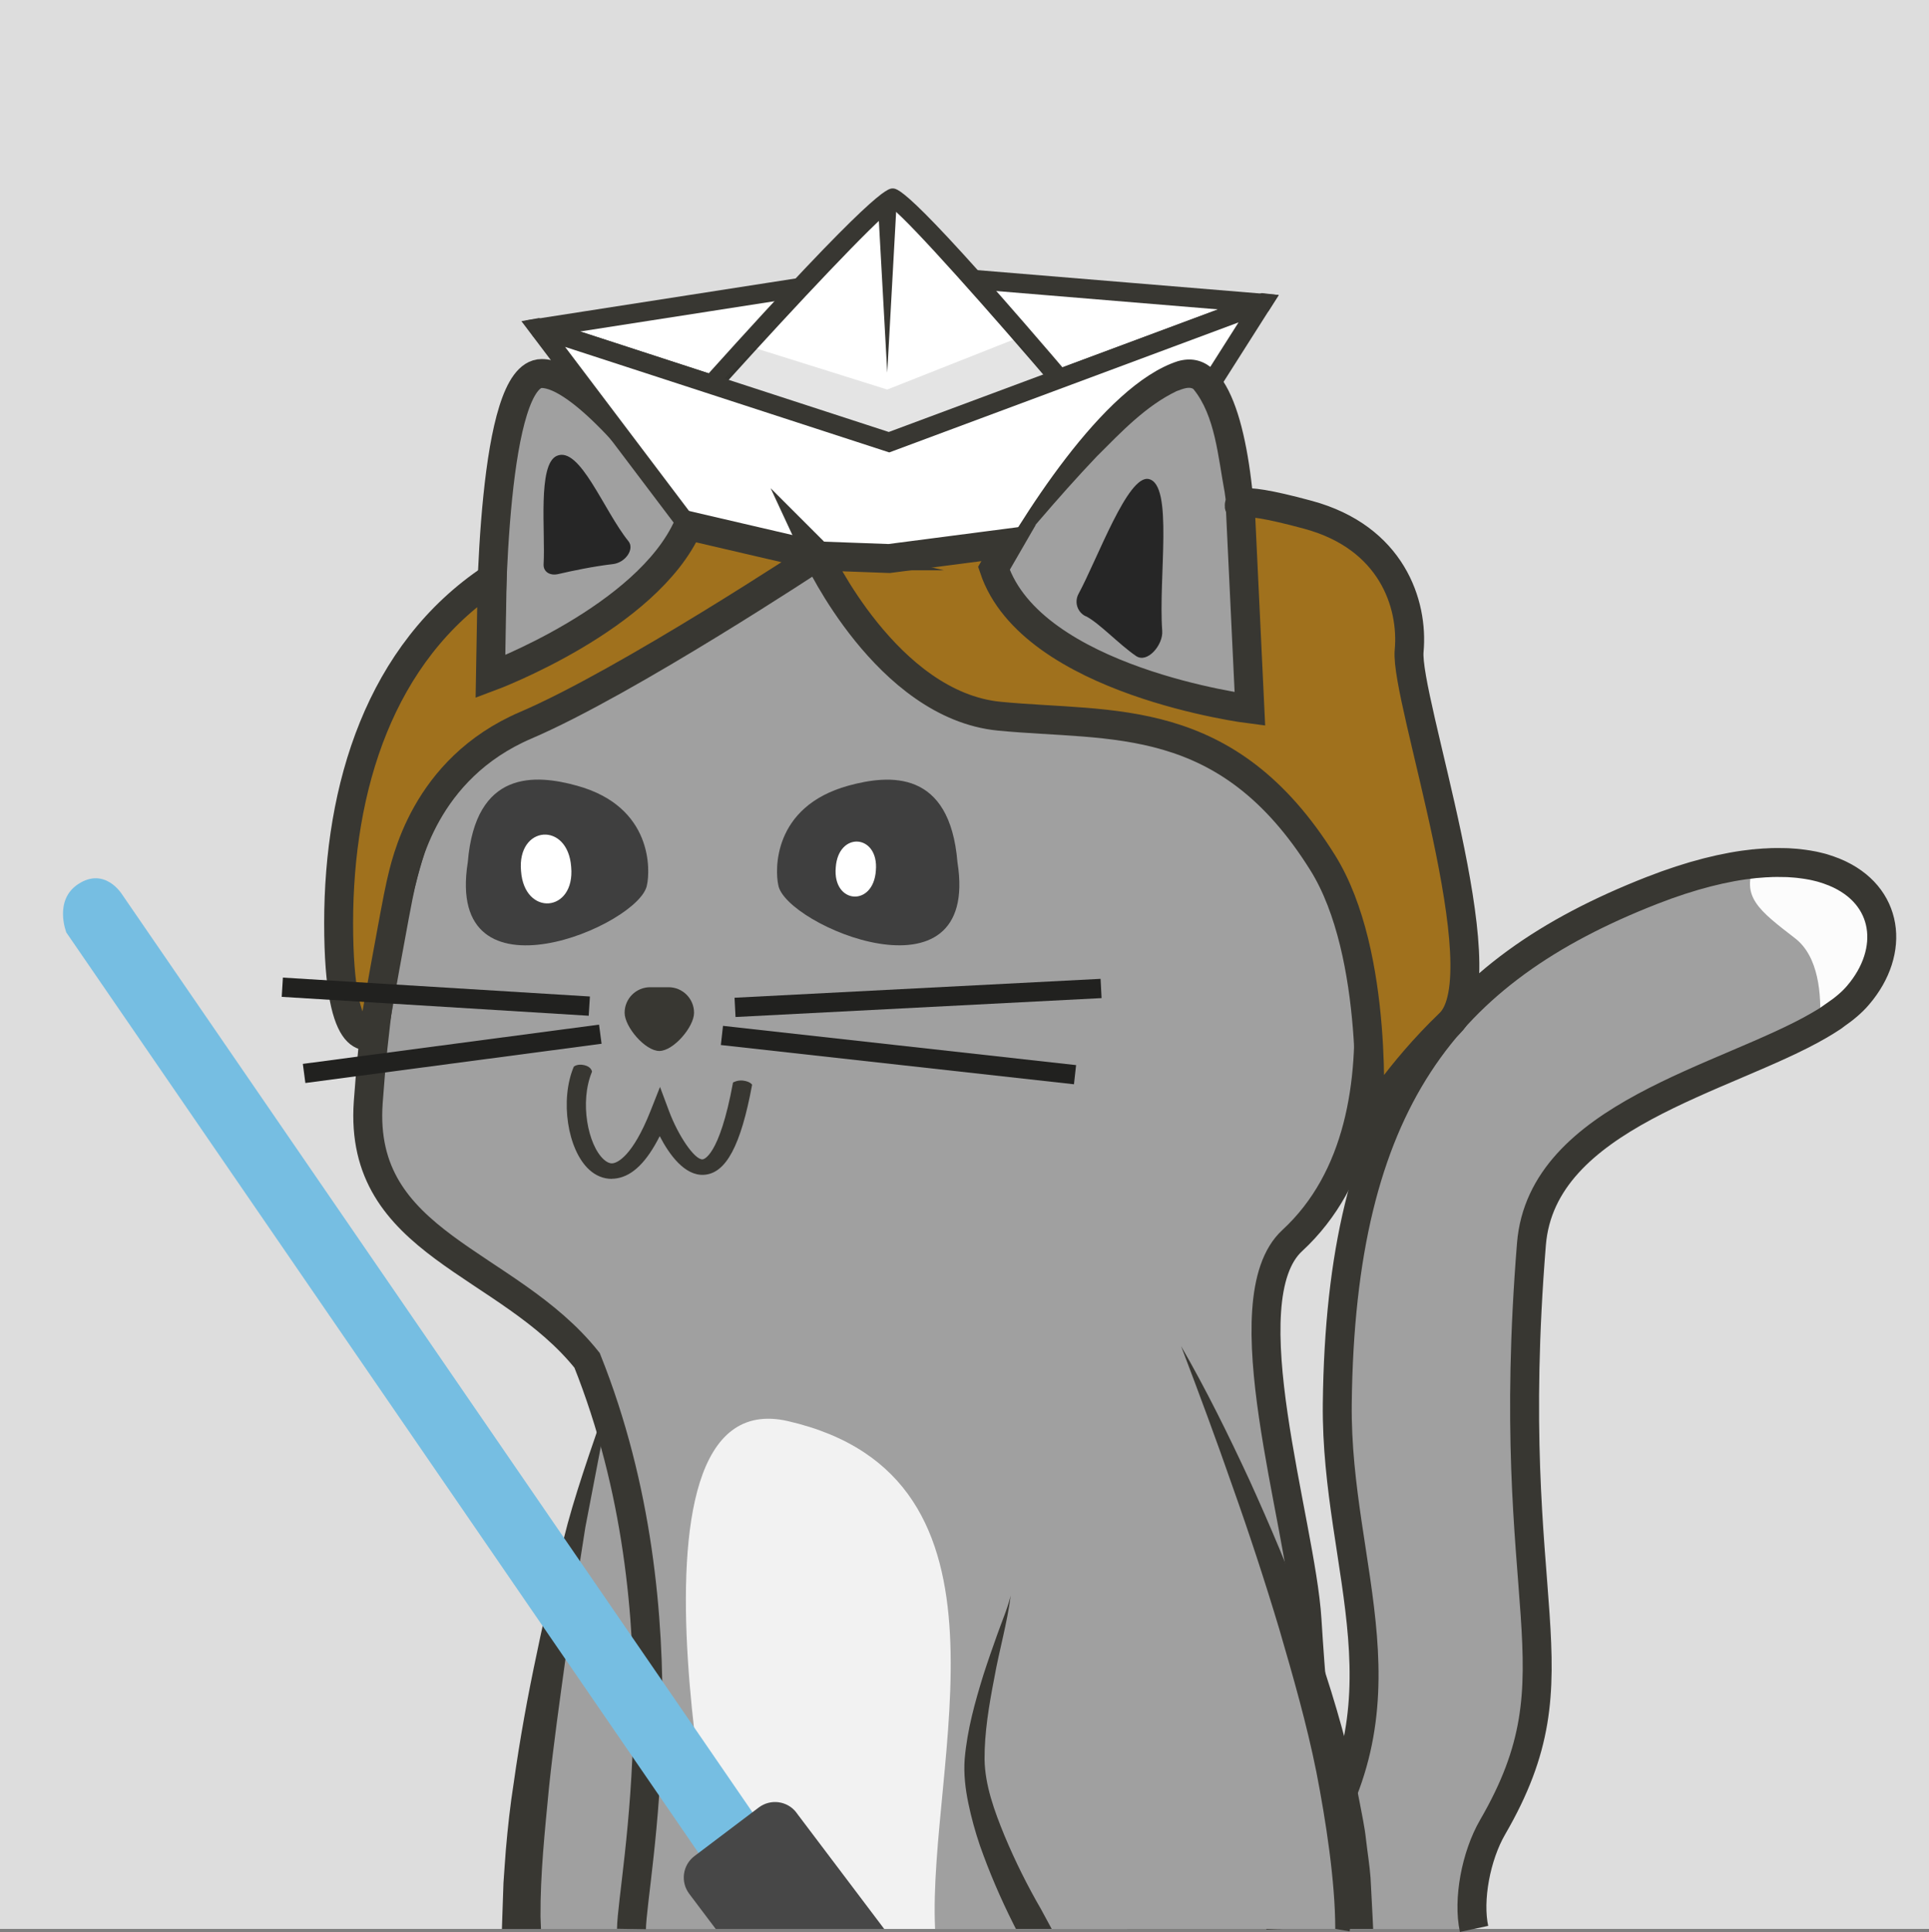 <?xml version="1.0" encoding="UTF-8"?>
<svg id="Lager_1" data-name="Lager 1" xmlns="http://www.w3.org/2000/svg" viewBox="0 0 200 200.32">
  <rect x="0" y="0" width="200" height="200.32" fill="#808080" stroke="none"/>
  <polygon points="200 200 0 200 0 65.88 0 0 200 0 200 200" fill="#ddd" stroke-width="0"/>
  <path d="M190.25,105.29v-14.84c-3.92-1.63-10.22-1.55-19,1.89-21.32,8.36-32.24,21.91-32.59,53.21-.19,17.35,8.39,31.13-3.69,47.92-1.62,2.25-2.26,4.46-2.16,6.54h20.02c-.65-3.02.19-7.55,1.92-10.54,9.47-16.32.95-22.33,4.03-60.46,1.14-14.1,22.47-17.47,31.46-23.71h.01Z" fill="#a0a0a0" stroke-width="0"/>
  <path d="M192.68,103.17c5.35-6.26,1.99-14.92-10.72-13.63-1.51,3.42.38,4.83,4.16,7.75,2.42,1.87,2.77,5.76,2.56,8.98,1.65-.96,3.03-1.98,3.99-3.1h0Z" fill="#fcfcfc" stroke-width="0"/>
  <path d="M152.83,200c-.65-3.02.19-7.55,1.92-10.54,9.47-16.32.95-22.33,4.03-60.46,1.08-13.34,20.21-17.08,29.89-22.72h0s.02-.01.03-.02c.36-.21.71-.42,1.04-.64.07-.04.13-.09.2-.13.1-.07.21-.13.3-.2v-.02c.96-.66,1.79-1.35,2.42-2.1,3.89-4.56,3.17-10.39-2.42-12.72h0c-.08-.04-.17-.07-.26-.1-.12-.05-.24-.09-.37-.14-.14-.05-.28-.09-.43-.14-.12-.04-.24-.07-.36-.11-.16-.04-.33-.08-.49-.12-.12-.03-.23-.05-.35-.08-.18-.04-.37-.07-.56-.1-.11-.02-.22-.04-.33-.05-.2-.03-.41-.06-.63-.08-.11-.01-.21-.02-.32-.03-.23-.02-.46-.04-.7-.05-.1,0-.2-.01-.3-.01-.25,0-.51-.01-.77-.01h-.28c-.27,0-.55.01-.84.03-.09,0-.18,0-.27.01-.29.02-.59.04-.9.07-.05,0-.09,0-.14.01h0c-3.03.31-6.59,1.18-10.7,2.79-21.32,8.36-32.24,21.91-32.59,53.21-.19,17.35,8.39,31.13-3.69,47.92-1.62,2.25-2.26,4.46-2.16,6.54" fill="none" stroke="#383732" stroke-miterlimit="10" stroke-width="3"/>
  <path d="M133.97,128.63c13.95-12.87,5.79-39.79,3.33-46.4-8.63-23.14-27.11-32.22-39.36-33-10.97-.7-19.49,1.19-26.3,4.24-4.13-5.67-11.37-14.74-15.49-14.74-5.02,0-5.34,23.65-5.32,31.43-1.88,2.62-3.43,5.6-4.67,8.82-4.11,7.96-6.89,19.68-7.99,35.31-1.05,14.81,14.41,16.39,22.69,26.76,10.59,26.53,4.68,53.79,4.6,58.96h72.99c1-5.79-1.4-7.33-2.94-32.08-.63-10.15-8.18-33.17-1.53-39.3h-.01Z" fill="#a0a0a0" stroke-width="0"/>
  <path d="M57.89,59.52c1.45-.34,3.66-.8,5.65-1.03,1.31-.15,2.27-1.56,1.62-2.37-2.57-3.18-5.04-9.92-7.44-8.85-2,.9-1.16,7.87-1.36,11.24-.04.76.64,1.22,1.53,1.01Z" fill="#262626" stroke-width="0"/>
  <g>
    <path d="M63.65,144.17s-9.58,35.93-9.58,54.57v1.26h27.75l.47-1.26s4.23-7.61,4.54-12.58-3.11-14.13-3.11-15.22" fill="#a0a0a0" stroke-width="0"/>
    <path d="M52.04,200.01l.04-1.26.12-3.51c.07-1.16.17-2.32.25-3.48.2-2.31.45-4.61.81-6.88.64-4.56,1.46-9.08,2.42-13.56.92-4.49,2.02-8.94,3.18-13.36,1.2-4.42,3.13-9.75,4.61-14.09l-2.78,14.48c-.72,4.5-1.38,9.01-2.04,13.5-.62,4.5-1.26,9-1.73,13.49-.43,4.49-.91,8.99-.88,13.41l.05,1.26h-4.05Z" fill="#383732" stroke-width="0"/>
    <path d="M79.93,200l.94-2.05c1.17-1.99,2.26-4.14,3.17-6.29.91-2.15,1.73-4.36,1.78-6.54.04-2.27-.34-4.67-.77-7.03-.39-2.38-1.05-4.72-1.32-7.15.32,1.17.82,2.28,1.23,3.42.42,1.14.84,2.28,1.23,3.44.75,2.33,1.44,4.69,1.68,7.26.11,1.32-.04,2.66-.29,3.9-.25,1.25-.58,2.48-.97,3.66-.82,2.38-1.77,4.63-2.9,6.9l-.23.47h-3.55Z" fill="#383732" stroke-width="0"/>
  </g>
  <path d="M138.45,200c1-5.78-1.4-7.33-2.94-32.07-.63-10.15-8.18-33.17-1.53-39.3,13.95-12.87,5.79-39.79,3.33-46.4-8.63-23.14-27.11-32.22-39.36-33-10.97-.7-19.49,1.19-26.3,4.24-4.13-5.67-11.37-14.74-15.49-14.74-5.02,0-5.34,23.65-5.32,31.43-1.88,2.62-3.43,5.6-4.67,8.82-4.11,7.96-6.89,19.68-7.99,35.31-1.05,14.81,14.41,16.39,22.69,26.76,10.59,26.53,4.68,53.79,4.6,58.96" fill="none" stroke="#383732" stroke-miterlimit="10" stroke-width="3"/>
  <g>
    <g>
      <polygon points="55.87 34.03 92.68 28.29 130.85 31.45 92.18 45.85 55.87 34.03" fill="#fff" stroke-width="0"/>
      <path d="M54.5,33.23l38.15-5.94,39.93,3.3-1.07,1.68-39.31,14.64-36.93-12.02-.76-1.65ZM60.16,34.37l31.99,10.42,34.14-12.71-33.58-2.78-32.56,5.07Z" fill="#383732" stroke-width="0"/>
    </g>
    <g>
      <path d="M74.01,39.61s17.15-19.07,18.53-19.07,18.81,20.5,18.81,20.5l-19.78,10.46-17.57-11.89Z" fill="#fff" stroke-width="0"/>
      <path d="M91.51,52.67l-19.01-12.88.77-.85c17.45-19.4,18.78-19.4,19.28-19.4.55,0,1.85,0,19.57,20.85l.81.95-21.41,11.33ZM75.52,39.42l16.12,10.91,18.15-9.6c-7.27-8.52-15.3-17.54-17.25-19.07-1.95,1.44-9.86,9.83-17.01,17.75ZM92.25,21.48h0s0,0,0,0Z" fill="#383732" stroke-width="0"/>
    </g>
    <g opacity=".12">
      <polyline points="79.16 45.45 74.01 43.73 73.58 40.76 78.25 36.08 91.99 40.39 105.31 35.12 108.84 39.64 91.99 49.7 91.99 58.92" fill="#1d1d1b" stroke-width="0"/>
    </g>
    <g>
      <polygon points="55.87 34.03 71.34 54.5 92.18 58.92 116.7 53.72 130.85 31.45 92.18 45.85 55.87 34.03" fill="#fff" stroke-width="0"/>
      <path d="M132.58,30.59l-15.26,24.02-25.15,5.34-21.41-4.55-16.7-22.1,1.81-.32,36.28,11.81,38.67-14.4M71.91,53.6l20.27,4.31,23.91-5.08,12.32-19.4-36.21,13.48-33.61-10.94,13.32,17.63Z" fill="#383732" stroke-width="0"/>
    </g>
    <g>
      <line x1="91.99" y1="20.54" x2="91.99" y2="38.64" fill="#fff" stroke-width="0"/>
      <polygon points="92.99 20.54 91.99 38.64 90.99 20.54 92.99 20.54" fill="#383732" stroke-width="0"/>
    </g>
  </g>
  <path d="M81.7,147.35c-19.35-4.46-6.26,52.65-6.26,52.65h21.51c-.81-17.19,10-46.83-15.25-52.65Z" fill="#f2f2f2" stroke-width="0"/>
  <g>
    <path d="M122.47,139.58s17.86,36.84,17.86,59.16v1.26h-33.28l-.53-1.26s-5.07-9.12-5.44-15.07,3.72-16.93,3.72-18.23" fill="#a0a0a0" stroke-width="0"/>
    <path d="M109.04,200l-1.11-2.05c-1.4-2.41-2.69-5-3.77-7.59-1.07-2.6-2.04-5.27-2.08-7.94-.02-2.75.46-5.62,1.01-8.44.5-2.84,1.33-5.64,1.7-8.54-.35,1.4-.94,2.74-1.42,4.11-.49,1.37-.97,2.74-1.42,4.14-.86,2.79-1.66,5.62-1.93,8.67-.12,1.56.07,3.14.38,4.62.31,1.49.71,2.94,1.19,4.35.99,2.82,2.15,5.51,3.5,8.2l.24.47h37.04l-.06-1.26-.21-4.03c-.1-1.34-.32-2.65-.47-3.97-.14-1.33-.43-2.62-.67-3.92-.25-1.3-.52-2.59-.86-3.86-1.21-5.13-2.81-10.12-4.6-15.02-1.75-4.92-3.8-9.72-5.95-14.46-2.19-4.72-4.49-9.39-7.09-13.9,1.85,4.86,3.65,9.71,5.35,14.6,1.73,4.87,3.34,9.78,4.82,14.71,1.44,4.94,2.86,9.88,3.86,14.88.97,4.99,1.95,11.28,1.95,16.24" fill="#383732" stroke-width="0"/>
  </g>
  <g>
    <path d="M129.55,77.98s.82-39.25-6.13-39.25-21.56,22.24-21.56,22.24" fill="#a0a0a0" stroke-width="0"/>
    <path d="M129.55,77.98c-.83-9.03-1.29-18.03-2.58-26.97-.68-3.6-.97-7.91-3.24-10.67-.41-.3-1.08-.03-1.75.22-3.19,1.54-5.69,4.19-8.27,6.77-4.11,4.32-7.96,8.98-11.85,13.64,3.86-7.04,12.45-21.01,20.26-23.52,10.62-3.02,8.28,34.29,7.43,40.53h0Z" fill="#383732" stroke-width="0"/>
  </g>
  <path d="M112.56,63.88c1.4.7,3.44,2.92,5.23,4.14,1.18.8,2.82-1.18,2.71-2.6-.41-5.58,1.19-15.19-1.4-15.75-2.16-.47-5.27,8.18-7.28,11.91-.45.84-.13,1.88.73,2.31h0Z" fill="#262626" stroke-width="0"/>
  <path d="M74.41,195.02L6.88,96.69s-1.33-3.33,1.21-5.01c2.79-1.85,4.56,1.05,4.56,1.05l67.53,98.33-5.77,3.96Z" fill="#76bee2" stroke-width="0"/>
  <path d="M84.79,57.63s7.16,15.5,18.83,16.63,23.57-.73,33.51,15.18c5.95,9.52,4.79,26.88,4.79,26.88,0,0,3.06-5.11,8.39-10.22s-4.66-33.72-4.21-38.61-1.82-11.76-10.47-14.11-7.03-.7-7.03-.7l.99,20.83s-22.62-2.84-26.54-14.58l1.52-2.63-12.38,1.61-7.39-.27Z" fill="#a0711d" stroke="#383732" stroke-miterlimit="10" stroke-width="3"/>
  <path d="M84.79,57.63s-19.73,13.05-30.28,17.57-12.45,14.38-12.95,16.48-2.87,15.52-2.87,15.52c0,0-3.58,2.64-3.58-11.48s4.29-28.05,15.92-35.77l-.18,10.21s16.26-6.06,20.5-15.66l13.45,3.13Z" fill="#a0711d" stroke="#383732" stroke-miterlimit="10" stroke-width="3"/>
  <path d="M82.58,187.95c-.93-1.23-2.68-1.47-3.91-.54l-6.67,5.04c-1.23.93-1.47,2.68-.54,3.91l2.75,3.65h17.47l-9.1-12.05Z" fill="#474747" stroke-width="0"/>
  <path d="M63.42,122.23c-.84,0-1.64-.32-2.32-.94-2.27-2.06-3.06-7.26-1.61-10.69,0,0,.34-.33,1.09-.16s.8.68.8.68c-1.31,3.12-.43,7.61,1.22,9.1.51.46.85.41.97.39.43-.07,2-.68,3.88-5.43l.98-2.48.93,2.49c.97,2.6,2.64,5.02,3.46,5.02,0,0,.02,0,.02,0,.07,0,1.73-.19,3.16-7.97,0,0,.45-.27,1.03-.2.76.09.95.43.95.43-1.17,6.32-2.71,9.2-4.99,9.34-2,.13-3.61-2.11-4.59-4.01-1.34,2.66-2.79,4.09-4.41,4.37-.18.03-.37.05-.55.05Z" fill="#383732" stroke-width="0"/>
  <g>
    <path d="M99.27,89.41c-.79-9.63-7.03-9.12-11.3-7.95-7.94,2.19-7.6,8.87-7.28,10.29.64,4.16,20.99,12.85,18.58-2.35h0Z" fill="#3f3f3f" stroke-width="0"/>
    <path d="M90.81,90.27c-.26,3.8-4.49,3.47-4.16-.32.26-3.8,4.49-3.47,4.16.32Z" fill="#fff" stroke-width="0"/>
  </g>
  <g>
    <path d="M48.5,89.4c-2.42,15.21,17.93,6.51,18.58,2.35.32-1.43.67-8.11-7.28-10.29-4.27-1.18-10.51-1.69-11.3,7.95h0Z" fill="#3f3f3f" stroke-width="0"/>
    <path d="M59.22,89.9c.42,4.74-4.87,5.16-5.2.4-.42-4.74,4.87-5.15,5.2-.4Z" fill="#fff" stroke-width="0"/>
  </g>
  <path d="M68.36,108.97h0c-1.47,0-3.6-2.5-3.6-3.96h0c0-1.47,1.19-2.65,2.65-2.65h1.9c1.47,0,2.65,1.19,2.65,2.65h0c0,1.47-2.14,3.96-3.6,3.96h0Z" fill="#383732" stroke-width="0"/>
  <line x1="76.21" y1="104.45" x2="114.16" y2="102.49" fill="none" stroke="#21211f" stroke-miterlimit="10" stroke-width="2"/>
  <line x1="74.85" y1="107.36" x2="111.46" y2="111.43" fill="none" stroke="#21211f" stroke-miterlimit="10" stroke-width="2"/>
  <line x1="61.1" y1="104.32" x2="29.27" y2="102.36" fill="none" stroke="#21211f" stroke-miterlimit="10" stroke-width="2"/>
  <line x1="62.24" y1="107.23" x2="31.53" y2="111.3" fill="none" stroke="#21211f" stroke-miterlimit="10" stroke-width="2"/>
</svg>